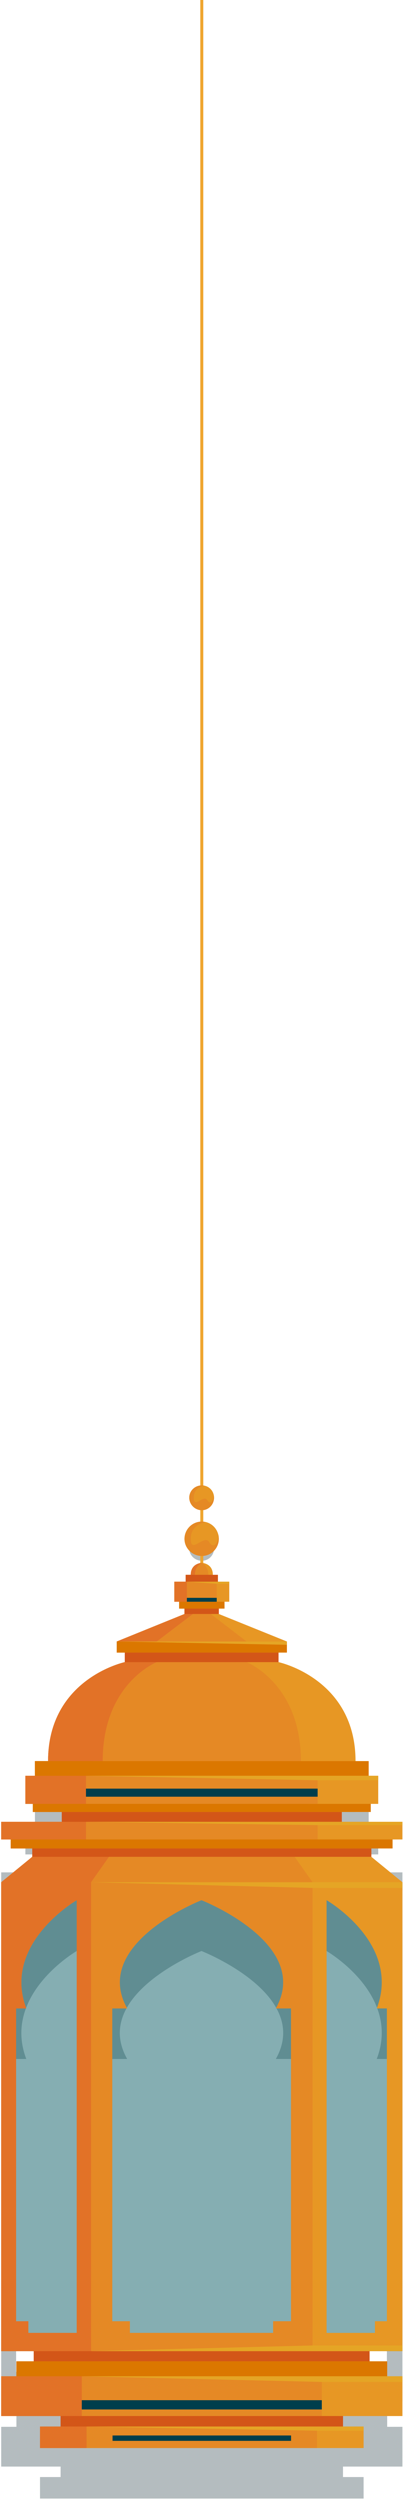 <svg version="1.2" xmlns="http://www.w3.org/2000/svg" viewBox="0 0 135 836" width="135" height="836"><style>.a{fill:#051e28}.b{fill:none;stroke:#efa52e;stroke-miterlimit:10}.c{fill:#0c5e66}.d{fill:#e79724}.e{fill:#e58925}.f{fill:#e27227}.g{fill:#d35618}.h{fill:#db7700}.i{fill:#e5a525}.j{fill:#003e4c}</style><g style="opacity:.3"><path fill-rule="evenodd" class="a" d="m3.6 635.1v-3h-3.2v-6h20.3v-3.2h-9.7v-2.8h-2.5v-9.4h3.2v-4.8h4.4c0-27.6 25.7-33.2 25.7-33.2v-3.2h-2.7v-3.7l22.7-9.2v-1.8h-1.8v-2.3h-1.6v-6.7h3.8v-2.3h1.7c0-3.9 3.7-4 3.7-4 0 0 3.7 0.1 3.7 4h1.7v2.3h3.8v6.7h-1.6v2.3h-1.9v1.8l22.8 9.2v3.7h-2.8v3.2c0 0 25.8 5.6 25.8 33.2h4.4v4.8h3.2v9.4h-2.5v2.8h-9.7v3.2h20.3v6h-3.3v3h-7.1v2.7l10.4 8.5v156.8h-11v3.5h5.9v4.9h5.1v13.3h-19.9v3.5h6.9v7.2h-108.4v-7.2h6.9v-3.5h-19.9v-13.3h5.1v-4.9h5.8v-3.5h-10.9v-156.8l10.4-8.5v-2.7zm105.8 162h16.2v-4h4v-104.6h-3.4c8.3-21.6-16.8-36.1-16.8-36.1zm-71.8-4h5.9v4h48v-4h6v-104.6h-5.1c12.2-21.6-24.9-36.1-24.9-36.1 0 0-37.1 14.5-24.9 36.1h-5zm-28.8-104.6h-3.4v104.6h4.1v4h16.2v-144.7c0 0-25.1 14.5-16.9 36.1z"/><path class="a" d="m67.6 537.3c-3.2 0-5.8-2.6-5.8-5.8 0-3.2 2.6-5.7 5.8-5.7 3.2 0 5.7 2.5 5.7 5.7 0 3.2-2.5 5.8-5.7 5.8z"/><path class="a" d="m67.6 521.9c-2.3 0-4.2-1.8-4.2-4.1 0-2.3 1.9-4.2 4.2-4.2 2.3 0 4.1 1.9 4.1 4.2 0 2.3-1.8 4.1-4.1 4.1z"/></g><path class="b" d="m67.6 524.8v-524.8"/><g style="opacity:.5"><path class="c" d="m134.8 629.4h-134.4v156.8h134.4z"/></g><path fill-rule="evenodd" class="d" d="m3.6 618.1v-3h-3.2v-5.9h20.3v-3.3h-9.7v-2.7h-2.5v-9.4h3.2v-4.9h4.4c0-27.6 25.7-33.1 25.7-33.1v-3.2h-2.7v-3.7l22.7-9.2v-1.8h-1.8v-2.3h-1.6v-6.7h3.8v-2.3h1.7c0-3.9 3.7-4 3.7-4 0 0 3.7 0.1 3.7 4h1.7v2.3h3.8v6.7h-1.6v2.3h-1.9v1.8l22.8 9.2v3.7h-2.8v3.2c0 0 25.8 5.5 25.8 33.1h4.4v4.9h3.2v9.4h-2.5v2.7h-9.7v3.3h20.3v5.9h-3.3v3h-7.1v2.8l10.4 8.5v156.8h-11v3.4h5.9v5h5.1v13.3h-19.9v3.5h6.9v7.2h-108.4v-7.2h6.9v-3.5h-19.9v-13.3h5.1v-5h5.8v-3.4h-10.9v-156.8l10.4-8.5v-2.8zm105.8 162h16.2v-3.9h4v-104.6h-3.4c8.3-21.7-16.8-36.2-16.8-36.2zm-71.8-3.9h5.9v3.9h48v-3.9h6v-104.6h-5.1c12.2-21.7-24.9-36.2-24.9-36.2 0 0-37.1 14.5-24.9 36.2h-5zm-28.8-104.6h-3.4v104.6h4.1v3.9h16.2v-144.7c0 0-25.1 14.5-16.9 36.2z"/><path fill-rule="evenodd" class="e" d="m3.6 618.1v-3h-3.2v-5.9h20.3v-3.3h-9.7v-2.7h-2.5v-9.4h3.2v-4.9h4.4c0-27.6 25.7-33.1 25.7-33.1v-3.2h-2.7v-3.7l22.7-9.2v-1.8h-1.8v-2.3h-1.6v-6.7h3.8v-2.3h1.7c0-3.9 3.7-4 3.7-4 0 0 2.2 1 2.2 4h1.2v2.3h1.6v6.7h-1.2v2.3h-0.8v1.8l12 9.2v3.7h-3.6v3.2h3.6c0 0 18.2 7.1 18.2 33.1h3.1v4.9h2.5v9.4h-3v2.7h-2.6v3.3h5.6v5.9h-3.8v3h-3.9v2.8l6 8.5v156.8h-5.5v3.4h3.3v5h5.3v13.3h-7.1v3.5h5.5v7.2h-92.8v-7.2h6.9v-3.5h-19.9v-13.3h5.1v-5h5.8v-3.4h-10.9v-156.8l10.4-8.5v-2.8zm34 158.1h5.9v3.9h48v-3.9h6v-104.6h-5.1c12.2-21.7-24.9-36.2-24.9-36.2 0 0-37.1 14.5-24.9 36.2h-5zm-28.8-104.6h-3.4v104.6h4.1v3.9h16.2v-144.7c0 0-25.1 14.5-16.9 36.2z"/><path fill-rule="evenodd" class="f" d="m3.6 618.1v-3h-3.2v-5.9h20.3v-3.3h-9.7v-2.7h-2.5v-9.4h3.2v-4.9h4.4c0-27.6 25.7-33.1 25.7-33.1v-3.2h-2.7v-3.7l22.7-9.2v-1.8h-1.8v-2.3h-1.6v-6.7h3.8v-2.3h1.7c0-3.9 3.7-4 3.7-4 0 0-2.3 1-2.3 4h-1.1v2.3h-1.6v6.7h1.2v2.3h0.8v1.8l-12.1 9.2v3.7h3.6v3.2h-3.6c0 0-18.1 7.1-18.1 33.1h-3.1v4.9h-2.5v9.4h3v2.7h2.6v3.3h-5.6v5.9h3.8v3h3.9v2.8l-6 8.5v156.8h5.5v3.4h-3.3v5h-5.3v13.3h7.1v3.5h-5.5v7.2h-15.6v-7.2h6.9v-3.5h-19.9v-13.3h5.1v-5h5.8v-3.4h-10.9v-156.8l10.4-8.5v-2.8zm5.2 53.5h-3.4v104.6h4.1v3.9h16.2v-144.7c0 0-25.1 14.5-16.9 36.2z"/><path class="g" d="m41.8 552.6h51.5v3.2h-51.5z"/><path class="g" d="m61.8 537.9h11.5v1.8h-11.5z"/><path class="g" d="m62.2 526.6h10.8v2.3h-10.8z"/><path class="g" d="m20.7 605.9h93.8v3.3h-93.8z"/><path class="g" d="m124.4 618.1v2.8h-113.6v-2.8z"/><path class="g" d="m123.8 789.6h-112.5v-3.4h112.5z"/><path class="g" d="m114.9 811.4h-94.6v-3.5h94.6z"/><path class="h" d="m11 603.2h113.2v2.7h-113.2z"/><path class="h" d="m11.7 588.9h111.8v4.9h-111.8z"/><path class="h" d="m39.1 548.9h57v3.7h-57z"/><path class="h" d="m60 535.6h15.2v2.3h-15.2z"/><path class="h" d="m131.5 615.1v3h-127.9v-3z"/><path class="h" d="m129.7 794.6h-124.2v-5h124.2z"/><path class="i" d="m96.1 548.9v1.1l-57-1.1z"/><path class="i" d="m28.8 593.8h77.6 20.3v1.5h-20.3z"/><path class="i" d="m28.8 609.2h77.6 28.4v1.1h-28.4z"/><path class="i" d="m30.5 629.4h74.2 30.1v1.9h-30.1z"/><path class="i" d="m30.5 786.2l74.2-1.9h30.1v1.9h-30.1z"/><path class="i" d="m27.4 794.6h80.4 27v1.9h-27z"/><path class="i" d="m121.8 811.4v1.4h-15.6l-77.2-1.4h77.2z"/><path class="i" d="m62.6 528.9h14.2v0.7h-4.2z"/><path class="j" d="m62.6 534.3h10v1.3h-10z"/><path class="j" d="m28.8 598.1h77.6v2.7h-77.6z"/><path class="j" d="m107.8 802.6v3.1h-80.4v-3.1z"/><path class="j" d="m97.5 816.2h-59.8v-1.8h59.8z"/><path class="d" d="m73.3 514.6c0 3.1-2.5 5.7-5.7 5.7-3.2 0-5.8-2.6-5.8-5.7 0-3.2 2.6-5.8 5.8-5.8 3.2 0 5.7 2.6 5.7 5.8z"/><path class="e" d="m70.1 515.7c-1.6-2.9-6.2 4.2-6.2-1.1 0-5 4.9-5.6 5-5.6q-0.7-0.2-1.3-0.2c-3.2 0-5.8 2.6-5.8 5.8 0 3.1 2.6 5.7 5.8 5.7 3.2 0 5.7-2.6 5.7-5.7q0-0.9-0.2-1.6c0.4 2.2-1.4 5.4-3 2.7z"/><path class="d" d="m71.7 500.8c0 2.3-1.8 4.2-4.1 4.2-2.3 0-4.2-1.9-4.2-4.2 0-2.3 1.9-4.1 4.2-4.1 2.3 0 4.1 1.8 4.1 4.1z"/><path class="e" d="m69.4 501.6c-1.2-2-4.5 3.1-4.5-0.8 0-3.6 3.5-4 3.6-4q-0.4-0.1-0.9-0.1c-2.3 0-4.2 1.8-4.2 4.1 0 2.3 1.9 4.2 4.2 4.2 2.3 0 4.1-1.9 4.1-4.2q0-0.6-0.2-1.1c0.4 1.6-0.9 3.9-2.1 1.9z"/></svg>